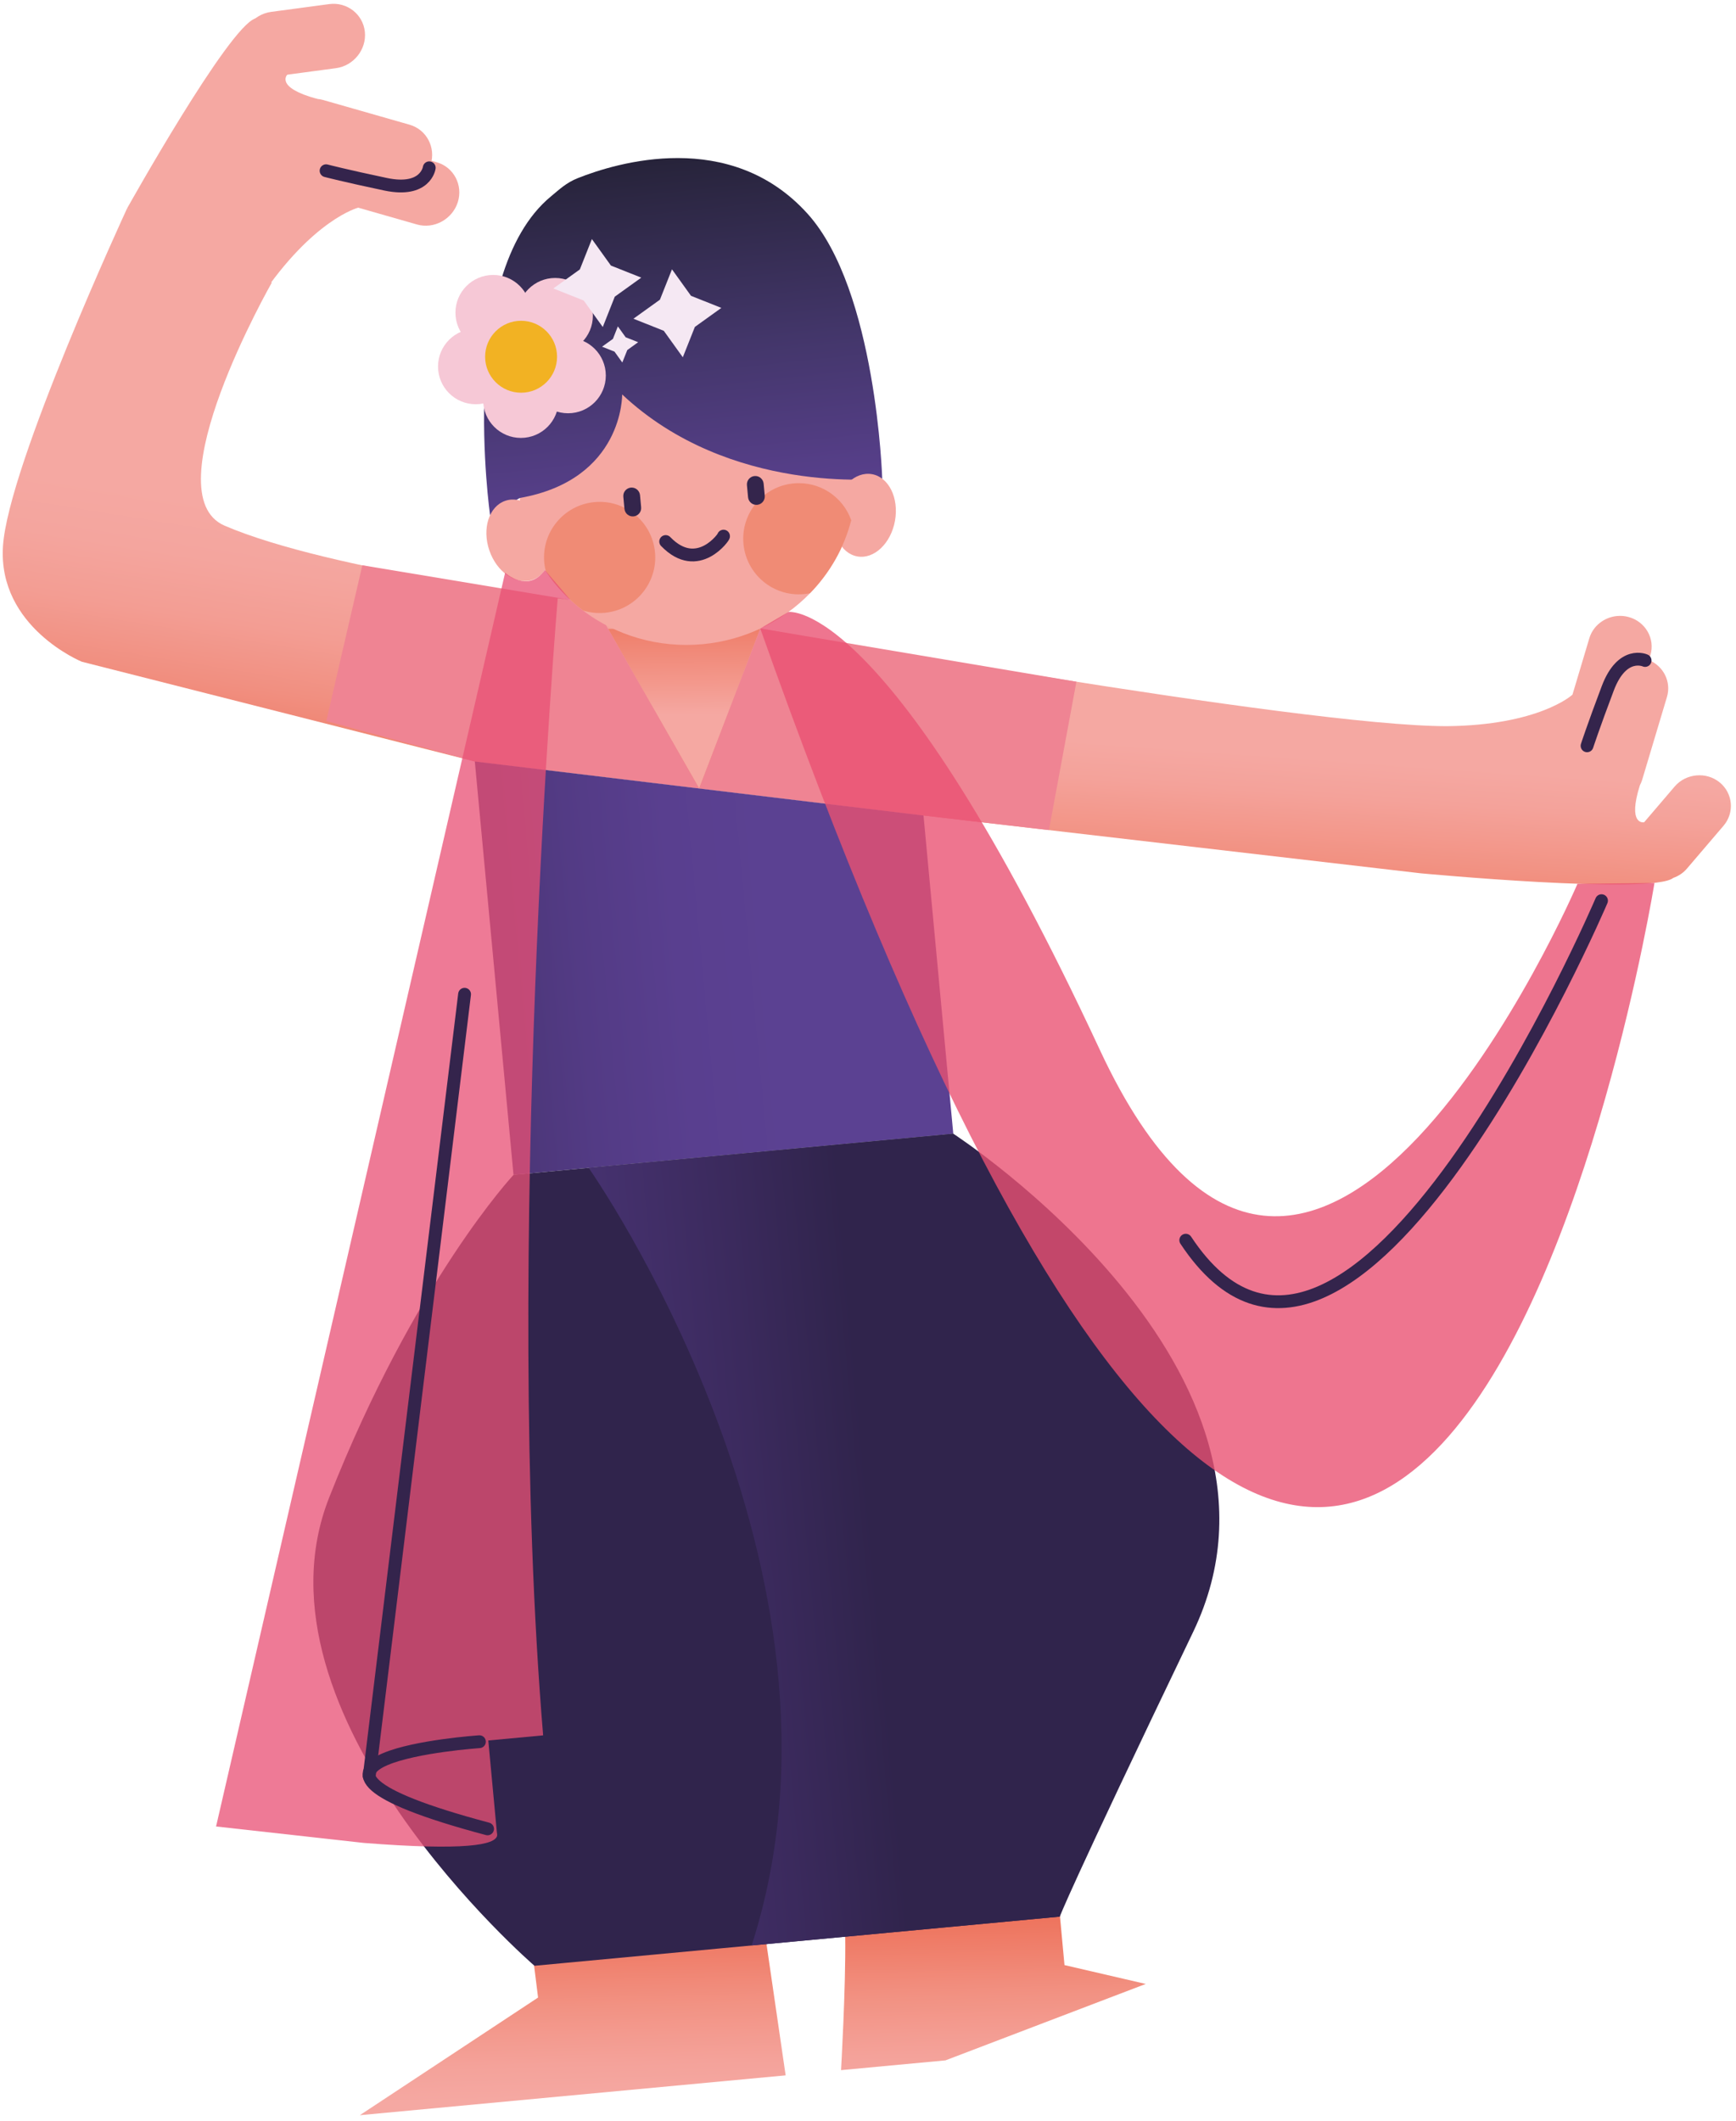 <svg width="271" height="331" viewBox="0 0 271 331" fill="none" xmlns="http://www.w3.org/2000/svg">
<path d="M118.697 98.094L109.524 115.539L99.362 99.518L118.697 98.094Z" fill="#F5A8A2"/>
<path d="M144.165 127.287L74.122 118.853L12.78 103.289C12.78 103.289 -0.331 97.926 0.461 85.287C1.254 72.649 19.819 32.569 19.819 32.569L42.43 44.111C42.43 44.111 23.59 77.128 35.079 82.057C51.626 89.157 89.039 93.652 89.039 93.652L118.682 98.109L144.165 127.287Z" fill="url(#paint0_linear)"/>
<path d="M118.697 98.094L144.164 127.287L221.772 136.307C221.772 136.307 257.936 139.705 261.212 137.023C262.019 136.741 262.766 136.254 263.352 135.56L269.059 128.879C270.803 126.83 270.521 123.783 268.426 122.099C267.375 121.253 266.065 120.91 264.8 121.032C263.528 121.154 262.309 121.733 261.433 122.754L256.656 128.346C256.656 128.346 256.656 128.346 256.648 128.346C256.511 128.369 254.058 128.734 255.993 122.579C256.138 122.305 256.26 122.023 256.351 121.718L260.221 108.79C260.93 106.428 259.681 103.96 257.41 103.03L257.639 102.261C258.401 99.716 256.885 97.035 254.256 96.311C253.647 96.143 253.03 96.09 252.428 96.151C250.447 96.334 248.68 97.675 248.101 99.632L245.472 108.424C245.472 108.424 245.472 108.424 245.465 108.432C245.328 108.561 240.155 113.185 225.924 113.345C203.077 113.376 118.697 98.094 118.697 98.094Z" fill="url(#paint1_linear)"/>
<path d="M48.319 24.943C49.172 22.277 52.037 20.707 54.696 21.469L68.172 25.324C70.831 26.086 72.309 28.889 71.464 31.563C70.61 34.23 67.746 35.799 65.087 35.037L51.61 31.182C48.952 30.421 47.474 27.609 48.319 24.943Z" fill="#F5A8A2"/>
<path d="M44.083 19.084C44.936 16.418 47.801 14.849 50.459 15.611L63.936 19.465C66.595 20.227 68.073 23.031 67.22 25.705C66.367 28.371 63.502 29.94 60.843 29.179L47.366 25.324C44.715 24.562 43.237 21.751 44.083 19.084Z" fill="#F5A8A2"/>
<path d="M37.806 7.527C37.524 4.777 39.558 2.217 42.331 1.852L51.389 0.64C54.162 0.267 56.669 2.217 56.958 4.968C57.24 7.718 55.206 10.278 52.433 10.643L43.375 11.855C40.594 12.228 38.088 10.278 37.806 7.527Z" fill="#F5A8A2"/>
<path d="M19.819 32.561C19.819 32.561 35.696 4.137 39.863 2.88C44.03 1.623 44.845 11.657 44.845 11.657C44.845 11.657 42.857 13.637 49.515 15.435L55.937 32.409C55.937 32.409 48.89 34.184 40.586 46.548L19.819 32.561Z" fill="#F5A8A2"/>
<path d="M178.858 309.661L147.593 321.591L131.29 323.115C131.29 323.115 132.044 310.278 131.945 302.294L131.937 302.286C131.891 298.653 131.671 296.032 131.114 296.085C129.347 296.253 118.94 298.538 118.94 298.538L119.656 303.437L122.643 323.93L56.173 330.147L83.995 311.786L83.371 306.774L81.291 289.975L120.266 292.078L164.802 294.47L165.031 294.485L165.465 299.094L166.174 306.72L178.858 309.661Z" fill="url(#paint2_linear)"/>
<path d="M118.697 98.094L109.143 123.066L94.928 98.154L118.697 98.094Z" fill="url(#paint3_linear)"/>
<path d="M118.697 98.094L109.143 123.066L94.592 97.56L89.046 93.637L56.562 88.228L50.94 112.538L74.122 118.854L109.143 123.066L144.165 127.287L163.744 129.565L168.033 106.405L118.697 98.094Z" fill="#EF8493"/>
<path d="M81.131 77.738C81.527 81.958 82.975 85.836 85.199 89.157C86.776 91.511 88.749 93.584 91.012 95.298C96.116 99.153 102.706 101.194 109.7 100.547C116.35 99.922 122.194 96.966 126.445 92.601C129.53 89.432 131.777 85.516 132.882 81.219C133.56 78.545 133.811 75.726 133.537 72.839C132.234 58.89 119.443 48.681 104.969 50.03C90.501 51.378 79.828 63.788 81.131 77.738Z" fill="#F5A8A2"/>
<path d="M112.945 83.68C113.181 83.566 108.968 89.752 103.917 84.525" stroke="#34244C" stroke-width="2" stroke-miterlimit="10" stroke-linecap="round"/>
<path d="M84.209 73.982C84.285 74.081 84.353 74.187 84.414 74.294C84.528 74.248 84.635 74.195 84.749 74.142C84.567 74.088 84.384 74.043 84.209 73.982Z" fill="#15182B"/>
<path d="M97.122 61.564C97.122 61.564 97.365 74.865 81.131 77.73L76.507 80.427C76.507 80.427 71.136 42.892 86.022 30.641C87.37 29.529 88.399 28.523 90.189 27.807C96.192 25.415 114.004 19.976 126.079 33.376C136.828 45.306 137.719 74.698 137.719 74.698C137.719 74.698 113.943 77.372 97.122 61.564Z" fill="url(#paint4_linear)"/>
<path d="M83.107 90.505C85.646 89.633 86.756 86.165 85.586 82.758C84.416 79.352 81.41 77.297 78.871 78.169C76.332 79.041 75.222 82.509 76.392 85.916C77.562 89.322 80.569 91.377 83.107 90.505Z" fill="#F5A8A2"/>
<path d="M139.715 81.275C140.348 77.73 138.743 74.477 136.129 74.011C133.516 73.544 130.884 76.04 130.25 79.585C129.617 83.13 131.223 86.383 133.836 86.85C136.45 87.316 139.082 84.821 139.715 81.275Z" fill="#F5A8A2"/>
<path d="M116.061 84.899C116.51 89.668 120.739 93.18 125.508 92.73C125.828 92.7 126.14 92.654 126.445 92.586C129.53 89.416 131.777 85.501 132.882 81.204C131.587 77.532 127.938 75.071 123.885 75.452C119.124 75.902 115.611 80.13 116.061 84.899Z" fill="#F08B75"/>
<path d="M118.201 78.797C118.917 78.728 119.45 78.088 119.382 77.372L119.207 75.483C119.138 74.766 118.498 74.233 117.782 74.302C117.066 74.37 116.533 75.01 116.601 75.726L116.776 77.616C116.845 78.332 117.485 78.865 118.201 78.797Z" fill="#34254C"/>
<path d="M76.986 54.692C80.239 54.692 82.875 52.056 82.875 48.803C82.875 45.551 80.239 42.914 76.986 42.914C73.734 42.914 71.097 45.551 71.097 48.803C71.097 52.056 73.734 54.692 76.986 54.692Z" fill="#F6C8D6"/>
<path d="M86.662 55.165C89.914 55.165 92.551 52.528 92.551 49.276C92.551 46.023 89.914 43.387 86.662 43.387C83.41 43.387 80.773 46.023 80.773 49.276C80.773 52.528 83.41 55.165 86.662 55.165Z" fill="#F6C8D6"/>
<path d="M88.681 64.505C91.933 64.505 94.57 61.868 94.57 58.616C94.57 55.363 91.933 52.727 88.681 52.727C85.428 52.727 82.792 55.363 82.792 58.616C82.792 61.868 85.428 64.505 88.681 64.505Z" fill="#F6C8D6"/>
<path d="M81.314 68.352C84.566 68.352 87.202 65.715 87.202 62.463C87.202 59.211 84.566 56.574 81.314 56.574C78.061 56.574 75.425 59.211 75.425 62.463C75.425 65.715 78.061 68.352 81.314 68.352Z" fill="#F6C8D6"/>
<path d="M74.267 63.095C77.519 63.095 80.156 60.459 80.156 57.206C80.156 53.954 77.519 51.317 74.267 51.317C71.014 51.317 68.378 53.954 68.378 57.206C68.378 60.459 71.014 63.095 74.267 63.095Z" fill="#F6C8D6"/>
<path d="M81.344 61.297C84.445 61.297 86.959 58.784 86.959 55.683C86.959 52.582 84.445 50.068 81.344 50.068C78.243 50.068 75.73 52.582 75.73 55.683C75.73 58.784 78.243 61.297 81.344 61.297Z" fill="#F2B223"/>
<path d="M90.517 42.054L86.38 45.025L91.118 46.906L94.097 51.043L95.971 46.305L100.108 43.334L95.369 41.452L92.398 37.315L90.517 42.054Z" fill="#F5E8F3"/>
<path d="M103.018 46.777L98.882 49.748L103.62 51.63L106.591 55.766L108.473 51.028L112.61 48.057L107.871 46.175L104.9 42.038L103.018 46.777Z" fill="#F5E8F3"/>
<path d="M95.682 52.894L93.983 54.113L95.926 54.883L97.145 56.582L97.922 54.639L99.621 53.413L97.67 52.643L96.451 50.944L95.682 52.894Z" fill="#F5E8F3"/>
<path d="M80.163 183.38L148.812 176.951L144.165 127.287L74.122 118.854L80.163 183.38Z" fill="url(#paint5_linear)"/>
<path d="M148.812 176.95C148.812 176.95 205.827 213.96 186.256 254.725C166.684 295.491 165.442 299.155 165.442 299.155L83.432 306.827C83.432 306.827 38.011 267.654 51.382 233.752C64.751 199.851 80.163 183.38 80.163 183.38L148.812 176.95Z" fill="#30244C"/>
<path d="M91.888 182.283C91.888 182.283 136.211 245.165 117.333 303.658L165.442 299.155L148.811 176.958L91.888 182.283Z" fill="url(#paint6_linear)"/>
<path d="M84.963 87.809C85.008 88.266 85.085 88.716 85.199 89.15C86.776 91.504 88.749 93.576 91.012 95.29C92.078 95.625 93.229 95.755 94.417 95.648C99.186 95.199 102.698 90.971 102.249 86.201C101.799 81.432 97.571 77.928 92.802 78.37C88.033 78.812 84.521 83.04 84.963 87.809Z" fill="#F08B75"/>
<path opacity="0.79" d="M123.055 95.526C123.055 95.526 138.649 92.875 171.682 163.847C204.715 234.819 246.25 137.953 246.25 137.953L258.271 137.815C258.271 137.815 219.037 381.486 118.682 98.101L123.055 95.526Z" fill="#EA5172"/>
<path opacity="0.76" d="M33.73 285.084L56.813 287.652C72.499 288.886 77.375 287.987 77.611 286.486L76.225 271.661L84.787 270.861C78.48 195.029 87.065 93.393 87.065 93.393L89.046 93.645L85.069 88.967C82.388 92.669 78.853 89.386 78.853 89.386L33.73 285.084Z" fill="#E95075"/>
<path d="M77.573 286.075L77.611 286.487C77.634 286.349 77.626 286.212 77.573 286.075Z" fill="#EA614B"/>
<path d="M256.809 103.091C256.809 103.091 253.243 101.453 250.981 107.441C248.718 113.429 247.75 116.408 247.75 116.408" stroke="#34244C" stroke-width="2" stroke-miterlimit="10" stroke-linecap="round"/>
<path d="M67.007 26.192C67.007 26.192 66.466 30.078 60.197 28.76C53.934 27.442 50.902 26.649 50.902 26.649" stroke="#34244C" stroke-width="2" stroke-miterlimit="10" stroke-linecap="round"/>
<path d="M250.005 140.581C250.005 140.581 210.809 232.488 185.105 193.574" stroke="#34244C" stroke-width="2" stroke-miterlimit="10" stroke-linecap="round"/>
<path d="M74.838 271.851C74.838 271.851 35.238 274.571 76.11 285.458" stroke="#34244C" stroke-width="2" stroke-miterlimit="10" stroke-linecap="round"/>
<path d="M72.522 155.185L57.636 277.238" stroke="#34244C" stroke-width="2" stroke-miterlimit="10" stroke-linecap="round"/>
<path d="M98.905 80.602C99.621 80.534 100.154 79.894 100.085 79.177L99.91 77.288C99.842 76.572 99.202 76.039 98.486 76.107C97.769 76.176 97.236 76.816 97.305 77.532L97.48 79.421C97.549 80.137 98.189 80.671 98.905 80.602Z" fill="#34254C"/>
<defs>
<linearGradient id="paint0_linear" x1="75.631" y1="85.164" x2="68.094" y2="131.876" gradientUnits="userSpaceOnUse">
<stop stop-color="#F5A8A2"/>
<stop offset="0.185" stop-color="#F4A59E"/>
<stop offset="0.383" stop-color="#F39D93"/>
<stop offset="0.587" stop-color="#F18F80"/>
<stop offset="0.794" stop-color="#EE7C67"/>
<stop offset="1" stop-color="#EB6248"/>
</linearGradient>
<linearGradient id="paint1_linear" x1="194.02" y1="117.435" x2="191.508" y2="152.348" gradientUnits="userSpaceOnUse">
<stop stop-color="#F5A8A2"/>
<stop offset="0.164" stop-color="#F4A29A"/>
<stop offset="0.437" stop-color="#F29283"/>
<stop offset="0.782" stop-color="#EE7660"/>
<stop offset="1" stop-color="#EB6248"/>
</linearGradient>
<linearGradient id="paint2_linear" x1="117.688" y1="326.771" x2="116.866" y2="294.302" gradientUnits="userSpaceOnUse">
<stop stop-color="#F5A8A2"/>
<stop offset="0.164" stop-color="#F4A29A"/>
<stop offset="0.437" stop-color="#F29283"/>
<stop offset="0.782" stop-color="#EE7660"/>
<stop offset="1" stop-color="#EB6248"/>
</linearGradient>
<linearGradient id="paint3_linear" x1="106.965" y1="111.528" x2="106.608" y2="87.865" gradientUnits="userSpaceOnUse">
<stop stop-color="#F5A8A2"/>
<stop offset="0.211" stop-color="#F3988C"/>
<stop offset="0.744" stop-color="#ED725A"/>
<stop offset="1" stop-color="#EB6248"/>
</linearGradient>
<linearGradient id="paint4_linear" x1="107.879" y1="84.31" x2="98.466" y2="-4.177" gradientUnits="userSpaceOnUse">
<stop stop-color="#5B4192"/>
<stop offset="0.11" stop-color="#553E87"/>
<stop offset="0.335" stop-color="#43366A"/>
<stop offset="0.655" stop-color="#28243C"/>
<stop offset="1" stop-color="#020203"/>
</linearGradient>
<linearGradient id="paint5_linear" x1="120.578" y1="147.101" x2="45.925" y2="154.089" gradientUnits="userSpaceOnUse">
<stop stop-color="#5B4192"/>
<stop offset="0.2" stop-color="#593F8F"/>
<stop offset="0.404" stop-color="#533B85"/>
<stop offset="0.609" stop-color="#4A3575"/>
<stop offset="0.814" stop-color="#3D2C61"/>
<stop offset="1" stop-color="#30244C"/>
</linearGradient>
<linearGradient id="paint6_linear" x1="136.226" y1="240.065" x2="23.945" y2="250.574" gradientUnits="userSpaceOnUse">
<stop stop-color="#30244C"/>
<stop offset="0.156" stop-color="#3B2A5D"/>
<stop offset="0.383" stop-color="#483373"/>
<stop offset="0.603" stop-color="#533B83"/>
<stop offset="0.813" stop-color="#593F8E"/>
<stop offset="1" stop-color="#5B4192"/>
</linearGradient>
</defs>
</svg>
